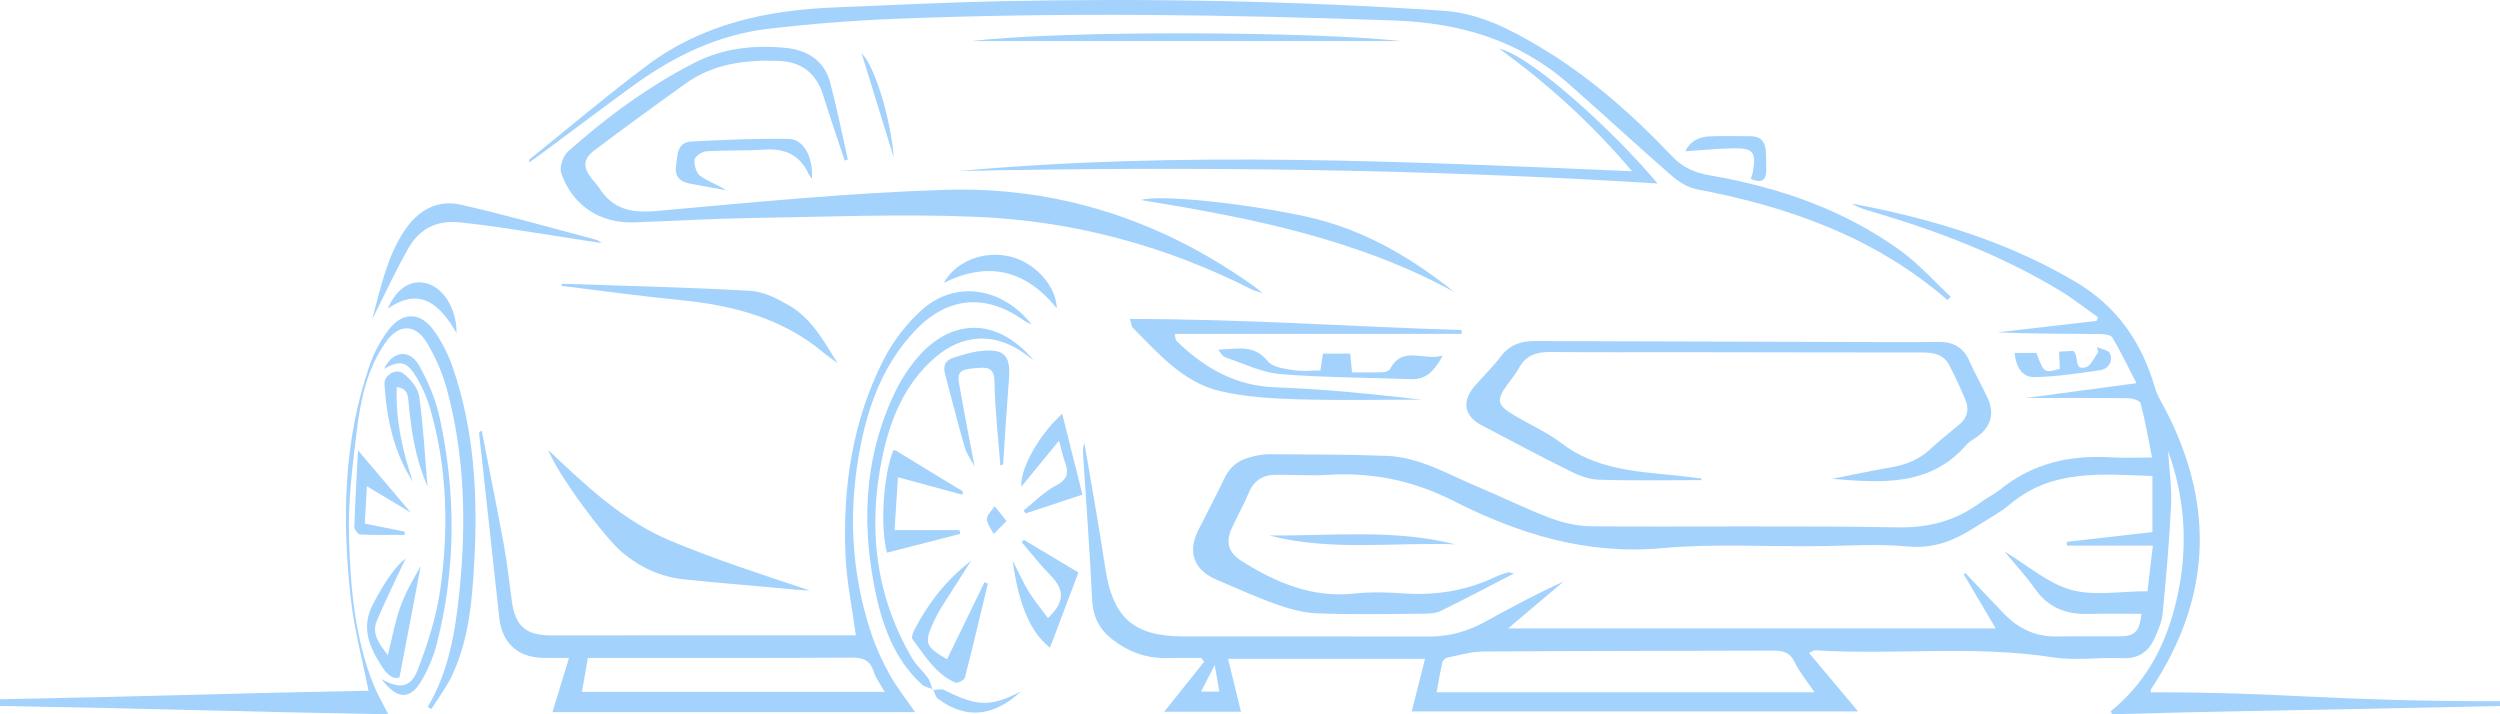 <svg width="280" height="80" viewBox="0 0 280 80" fill="none" xmlns="http://www.w3.org/2000/svg">
<path fill-rule="evenodd" clip-rule="evenodd" d="M279.998 79.075C253.543 79.651 248.031 79.651 236.552 80C236.504 79.884 236.455 79.768 236.406 79.651C240.755 76.156 242.949 71.454 244 66.132C245.047 60.825 244.672 55.605 242.818 50.49C242.945 52.495 243.255 54.508 243.162 56.502C242.973 60.579 242.605 64.649 242.22 68.713C242.136 69.609 241.742 70.497 241.381 71.339C240.684 72.962 239.539 73.811 237.646 73.718C235.089 73.591 232.47 74.02 229.967 73.628C221.078 72.234 212.139 73.391 203.244 72.831C203.164 72.826 203.079 72.905 202.608 73.129C204.484 75.366 206.29 77.517 208.1 79.675C191.544 79.675 174.84 79.675 158.116 79.675C158.594 77.783 159.077 75.873 159.605 73.785C152.173 73.785 145 73.785 137.541 73.785C138.034 75.805 138.5 77.712 138.988 79.712C136.165 79.712 133.302 79.712 130.395 79.712C131.887 77.845 133.379 75.98 134.87 74.114C134.762 73.973 134.653 73.832 134.544 73.691C133.206 73.691 131.868 73.675 130.531 73.695C128.31 73.728 126.36 72.981 124.616 71.642C123.153 70.52 122.411 69.093 122.319 67.162C122.063 61.713 121.647 56.271 121.3 50.827C121.275 50.442 121.296 50.054 121.455 49.645C122.236 54.287 123.088 58.919 123.781 63.573C124.615 69.166 126.928 71.274 132.529 71.276C141.716 71.282 150.904 71.258 160.091 71.293C162.337 71.301 164.38 70.711 166.326 69.644C169.196 68.071 172.07 66.505 175.094 65.151C173.132 66.81 171.17 68.469 168.914 70.378C187.268 70.378 205.272 70.378 223.516 70.378C222.262 68.254 221.099 66.285 219.937 64.316C219.998 64.272 220.06 64.229 220.121 64.185C221.542 65.683 222.956 67.188 224.386 68.678C226.003 70.364 227.928 71.323 230.309 71.285C232.679 71.248 235.049 71.285 237.418 71.273C239.092 71.264 239.627 70.728 239.848 68.749C237.867 68.749 235.9 68.704 233.936 68.761C231.449 68.831 229.418 68.09 227.921 65.95C226.929 64.532 225.734 63.26 224.489 61.75C227.093 63.32 229.343 65.331 231.946 66.058C234.539 66.782 237.487 66.216 240.517 66.216C240.698 64.679 240.899 62.977 241.12 61.108C237.806 61.108 234.656 61.108 231.507 61.108C231.496 60.969 231.487 60.83 231.477 60.69C234.62 60.331 237.764 59.971 241.072 59.593C241.072 57.615 241.072 55.511 241.072 53.314C235.422 53.121 229.833 52.491 225.092 56.496C223.989 57.427 222.678 58.11 221.457 58.897C219.108 60.411 216.753 61.494 213.742 61.209C210.225 60.877 206.651 61.152 203.102 61.175C197.45 61.213 191.763 60.883 186.152 61.393C177.701 62.16 170.098 59.811 162.757 56.085C158.321 53.833 153.693 52.871 148.75 53.183C146.825 53.303 144.883 53.167 142.949 53.17C141.519 53.173 140.471 53.738 139.88 55.154C139.3 56.542 138.547 57.856 137.929 59.229C137.232 60.778 137.628 61.93 139.045 62.824C142.928 65.274 146.986 66.999 151.741 66.474C153.557 66.274 155.42 66.339 157.249 66.464C160.846 66.71 164.268 66.153 167.529 64.594C167.963 64.386 168.431 64.249 168.888 64.095C168.964 64.07 169.067 64.127 169.562 64.228C166.636 65.736 164.013 67.131 161.345 68.431C160.767 68.712 160.026 68.734 159.36 68.738C155.443 68.764 151.522 68.843 147.61 68.7C146.052 68.644 144.461 68.215 142.976 67.692C140.699 66.891 138.498 65.868 136.27 64.928C133.73 63.856 132.974 61.835 134.199 59.401C135.182 57.448 136.212 55.517 137.151 53.542C137.742 52.299 138.682 51.556 139.959 51.223C140.657 51.042 141.385 50.868 142.099 50.872C146.498 50.897 150.9 50.891 155.295 51.055C159.018 51.196 162.2 53.148 165.538 54.535C168.26 55.667 170.905 56.999 173.662 58.033C175.122 58.581 176.746 58.939 178.3 58.949C189.711 59.024 201.126 58.861 212.535 59.064C216.064 59.127 219.061 58.318 221.835 56.265C222.535 55.747 223.345 55.374 224.019 54.828C227.692 51.846 231.926 50.934 236.528 51.225C237.918 51.312 239.317 51.238 241.028 51.238C240.6 49.102 240.258 47.113 239.752 45.167C239.674 44.867 238.84 44.606 238.353 44.601C234.634 44.553 230.915 44.575 226.884 44.575C231.092 44.012 235.006 43.489 239.284 42.918C238.335 41.082 237.528 39.395 236.579 37.794C236.397 37.487 235.656 37.413 235.172 37.409C231.355 37.379 227.538 37.393 223.7 37.224C227.404 36.797 231.108 36.37 234.811 35.942C234.87 35.809 234.928 35.676 234.987 35.543C233.594 34.559 232.254 33.489 230.801 32.606C224.172 28.578 216.991 25.861 209.591 23.68C208.854 23.463 208.115 23.25 207.418 22.812C208.361 22.997 209.306 23.168 210.246 23.368C218.041 25.033 225.535 27.474 232.466 31.571C237.086 34.3 239.85 38.3 241.336 43.354C241.471 43.814 241.652 44.273 241.886 44.69C248.052 55.71 247.987 66.539 240.933 77.164C240.909 77.2 240.913 77.251 240.855 77.537C256.85 77.537 260.157 78.536 280 78.536C279.999 78.716 279.998 78.895 279.998 79.075ZM203.233 77.533C202.373 76.263 201.539 75.291 201.01 74.173C200.468 73.025 199.658 72.862 198.573 72.866C187.75 72.905 176.926 72.896 166.102 72.969C164.777 72.978 163.451 73.378 162.135 73.645C161.908 73.691 161.597 73.947 161.549 74.159C161.301 75.228 161.128 76.313 160.902 77.534C175.044 77.533 189.036 77.533 203.233 77.533ZM136.05 74.481C135.422 75.699 134.99 76.539 134.513 77.463C135.245 77.463 135.846 77.463 136.565 77.463C136.406 76.539 136.262 75.711 136.05 74.481Z" fill="#A3D2FC"/>
<path fill-rule="evenodd" clip-rule="evenodd" d="M102.492 79.762C88.873 79.762 75.353 79.762 61.876 79.762C62.461 77.841 63.046 75.924 63.727 73.685C62.502 73.685 61.653 73.697 60.806 73.682C57.955 73.629 56.215 71.985 55.912 69.161C55.176 62.291 54.411 55.425 53.661 48.557C53.65 48.465 53.685 48.368 53.952 48.222C54.784 52.495 55.649 56.762 56.432 61.044C56.808 63.102 57.042 65.188 57.316 67.264C57.692 70.111 58.888 71.166 61.699 71.163C72.579 71.154 83.459 71.158 94.338 71.156C94.862 71.156 95.387 71.156 95.856 71.156C95.443 68.078 94.817 65.124 94.693 62.148C94.376 54.553 95.476 47.15 98.946 40.32C100.019 38.206 101.573 36.176 103.35 34.622C107.059 31.381 112.249 32.17 115.555 36.353C115.116 36.132 114.916 36.062 114.751 35.944C110.402 32.812 106.08 33.193 102.416 37.103C99.088 40.653 97.375 45.01 96.424 49.714C94.978 56.875 95.259 63.959 97.566 70.906C98.1 72.512 98.821 74.078 99.643 75.556C100.435 76.984 101.47 78.275 102.492 79.762ZM99.083 77.486C98.579 76.582 98.083 75.946 97.854 75.225C97.442 73.925 96.646 73.645 95.361 73.653C86.08 73.711 76.799 73.686 67.517 73.688C66.952 73.688 66.386 73.688 65.844 73.688C65.603 75.05 65.396 76.227 65.174 77.486C76.478 77.486 87.672 77.486 99.083 77.486Z" fill="#A3D2FC"/>
<path fill-rule="evenodd" clip-rule="evenodd" d="M218.115 33.606C210.014 26.576 200.361 23.157 190.054 21.199C189.049 21.008 188.023 20.374 187.231 19.684C183.361 16.312 179.594 12.821 175.74 9.43C170.103 4.471 163.531 2.553 156.038 2.289C137.427 1.632 118.828 1.363 100.221 2.11C95.459 2.302 90.692 2.673 85.96 3.236C80.369 3.902 75.415 6.316 70.884 9.616C67.32 12.211 63.801 14.867 60.26 17.494C59.961 17.715 59.65 17.917 59.264 18.184C59.284 17.982 59.265 17.883 59.3 17.855C63.717 14.306 68.041 10.629 72.582 7.249C78.802 2.62 86.056 1.118 93.627 0.824C99.745 0.587 105.861 0.268 111.981 0.138C128.567 -0.214 145.143 0.096 161.699 1.209C165.619 1.472 169.02 3.219 172.336 5.182C177.97 8.519 182.824 12.816 187.315 17.547C188.489 18.783 189.847 19.356 191.483 19.638C199.188 20.965 206.481 23.455 212.878 28.091C214.916 29.568 216.623 31.507 218.482 33.234C218.359 33.358 218.237 33.482 218.115 33.606Z" fill="#A3D2FC"/>
<path fill-rule="evenodd" clip-rule="evenodd" d="M94.608 17.988C93.801 15.549 92.963 13.121 92.196 10.669C91.415 8.174 89.759 6.909 87.18 6.817C83.488 6.685 79.919 7.124 76.808 9.344C73.382 11.79 69.979 14.27 66.617 16.802C65.281 17.809 65.259 18.719 66.284 20.019C66.555 20.362 66.869 20.676 67.102 21.043C68.622 23.434 70.714 23.882 73.47 23.636C84.244 22.674 95.028 21.601 105.831 21.263C118.458 20.867 130.041 24.644 140.398 32.033C140.633 32.201 140.853 32.388 141.433 32.842C140.746 32.612 140.449 32.552 140.189 32.419C130.513 27.5 120.208 24.751 109.437 24.288C101.001 23.926 92.531 24.292 84.078 24.42C79.73 24.486 75.385 24.748 71.038 24.906C67.24 25.044 64.12 23.037 62.855 19.398C62.627 18.742 63.049 17.478 63.602 16.984C67.952 13.098 72.643 9.655 77.838 7.003C81.015 5.381 84.513 5.014 88.021 5.365C90.37 5.601 92.311 6.756 92.971 9.223C93.732 12.077 94.304 14.983 94.958 17.867C94.841 17.908 94.724 17.948 94.608 17.988Z" fill="#A3D2FC"/>
<path fill-rule="evenodd" clip-rule="evenodd" d="M190.566 53.773C186.702 53.773 182.835 53.852 178.974 53.725C177.865 53.689 176.713 53.192 175.69 52.684C172.397 51.048 169.148 49.321 165.895 47.603C163.997 46.602 163.707 44.939 165.127 43.288C166.109 42.148 167.2 41.097 168.11 39.903C169.099 38.604 170.369 38.193 171.904 38.198C184.087 38.242 196.271 38.273 208.454 38.305C211.307 38.313 214.16 38.349 217.012 38.291C218.696 38.257 219.879 38.849 220.582 40.449C221.188 41.828 221.937 43.142 222.58 44.505C223.404 46.252 223.032 47.717 221.522 48.859C221.098 49.181 220.582 49.416 220.242 49.81C216.217 54.455 210.908 54.107 205.173 53.632C207.618 53.153 209.68 52.705 211.76 52.354C213.474 52.066 214.988 51.458 216.274 50.235C217.291 49.267 218.419 48.419 219.49 47.51C220.386 46.749 220.559 45.787 220.113 44.743C219.56 43.447 218.97 42.163 218.328 40.908C217.718 39.714 216.611 39.48 215.378 39.48C206.531 39.48 197.686 39.457 188.839 39.446C183.762 39.44 178.685 39.472 173.608 39.425C172.07 39.41 170.877 39.809 170.108 41.244C169.767 41.882 169.272 42.435 168.85 43.028C167.543 44.869 167.64 45.352 169.642 46.545C171.389 47.587 173.286 48.418 174.891 49.643C178.625 52.494 182.999 52.798 187.377 53.221C188.432 53.323 189.483 53.464 190.536 53.587C190.546 53.649 190.556 53.711 190.566 53.773Z" fill="#A3D2FC"/>
<path fill-rule="evenodd" clip-rule="evenodd" d="M47.908 79.17C50.225 75.27 50.971 70.91 51.431 66.506C52.236 58.802 52.084 51.123 50.053 43.596C49.567 41.792 48.779 40.013 47.823 38.407C46.527 36.231 44.663 36.247 43.207 38.316C41.133 41.263 40.39 44.721 39.966 48.196C39.478 52.199 38.96 56.251 39.084 60.262C39.256 65.79 39.725 71.354 41.795 76.595C42.202 77.624 42.774 78.586 43.48 80C25.917 79.684 17.37 79.373 0.004 79.061C0.003 78.813 0.002 78.566 0 78.318C16.77 77.997 24.721 77.677 41.273 77.361C40.604 73.952 39.663 70.468 39.275 66.922C38.313 58.155 38.46 49.421 41.381 40.965C41.88 39.52 42.638 38.094 43.569 36.889C45.13 34.868 47.141 34.95 48.617 37.052C49.471 38.267 50.185 39.641 50.672 41.046C53.139 48.154 53.525 55.525 53.118 62.963C52.882 67.296 52.511 71.636 50.64 75.637C50.017 76.97 49.096 78.16 48.311 79.415C48.176 79.332 48.042 79.251 47.908 79.17Z" fill="#A3D2FC"/>
<path fill-rule="evenodd" clip-rule="evenodd" d="M107.404 19.157C132.407 16.886 157.442 18.089 182.792 19.18C178.296 13.861 173.398 9.442 167.927 5.45C171.64 6.351 180.837 14.811 185.65 20.551C159.424 18.921 133.435 18.614 107.404 19.157Z" fill="#A3D2FC"/>
<path fill-rule="evenodd" clip-rule="evenodd" d="M163.706 37.391C153.038 37.391 142.37 37.391 131.574 37.391C131.667 37.825 131.645 38.064 131.752 38.168C134.86 41.204 138.354 43.228 142.885 43.384C148.333 43.573 153.768 44.14 159.205 44.759C154.576 44.759 149.943 44.867 145.319 44.721C142.39 44.628 139.4 44.467 136.569 43.783C132.458 42.791 129.724 39.566 126.848 36.686C126.731 36.57 126.734 36.334 126.554 35.723C139.076 35.723 151.386 36.582 163.708 36.969C163.708 37.11 163.707 37.251 163.706 37.391Z" fill="#A3D2FC"/>
<path fill-rule="evenodd" clip-rule="evenodd" d="M61.405 50.402C65.683 54.475 69.812 58.34 75.01 60.531C80.106 62.677 85.392 64.362 90.725 66.146C90.111 66.106 89.497 66.075 88.885 66.025C88.211 65.969 87.54 65.893 86.867 65.832C83.458 65.521 80.044 65.248 76.639 64.892C74.029 64.619 71.719 63.576 69.699 61.876C67.603 60.112 62.428 53.07 61.405 50.402Z" fill="#A3D2FC"/>
<path fill-rule="evenodd" clip-rule="evenodd" d="M104.506 77.2C104.078 77.024 103.554 76.952 103.235 76.657C100.018 73.676 98.696 69.719 97.903 65.576C96.439 57.923 96.944 50.457 100.508 43.39C101.008 42.401 101.641 41.461 102.322 40.585C106.26 35.527 111.603 35.402 115.766 40.349C115.458 40.124 115.148 39.902 114.841 39.673C111.558 37.22 107.872 37.334 104.751 40.021C101.351 42.949 99.724 46.892 98.833 51.14C97.177 59.042 98.01 66.633 102.136 73.693C102.618 74.517 103.388 75.166 103.944 75.952C104.211 76.329 104.292 76.841 104.458 77.29C104.458 77.29 104.506 77.2 104.506 77.2Z" fill="#A3D2FC"/>
<path fill-rule="evenodd" clip-rule="evenodd" d="M162.879 32.706C151.913 26.713 139.908 24.372 127.784 22.401C129.843 21.769 139.237 22.73 146.254 24.252C152.519 25.611 157.904 28.721 162.879 32.706Z" fill="#A3D2FC"/>
<path fill-rule="evenodd" clip-rule="evenodd" d="M62.922 31.78C69.97 32.022 77.023 32.174 84.062 32.576C85.566 32.662 87.124 33.475 88.474 34.27C90.939 35.721 92.29 38.252 93.789 40.655C93.27 40.27 92.73 39.911 92.235 39.497C87.57 35.594 82.029 34.181 76.149 33.604C71.731 33.17 67.329 32.556 62.92 32.022C62.92 31.941 62.921 31.861 62.922 31.78Z" fill="#A3D2FC"/>
<path fill-rule="evenodd" clip-rule="evenodd" d="M67.386 27.231C63.707 26.657 60.287 26.107 56.862 25.595C55.048 25.324 53.23 25.081 51.406 24.896C48.963 24.649 46.988 25.613 45.784 27.722C44.325 30.279 43.096 32.969 41.678 35.779C42.632 32.248 43.321 28.82 45.29 25.847C46.802 23.566 48.952 22.324 51.592 22.922C56.71 24.077 61.762 25.534 66.84 26.873C66.957 26.903 67.055 27.01 67.386 27.231Z" fill="#A3D2FC"/>
<path fill-rule="evenodd" clip-rule="evenodd" d="M106.068 73.844C107.49 70.916 108.877 68.059 110.265 65.203C110.389 65.258 110.514 65.313 110.638 65.368C109.796 68.873 108.975 72.384 108.072 75.874C107.999 76.156 107.249 76.557 107.007 76.452C104.77 75.483 103.566 73.419 102.188 71.564C102.047 71.376 102.258 70.834 102.422 70.518C103.986 67.517 106.031 64.898 108.76 62.814C107.659 64.535 106.551 66.253 105.46 67.981C105.177 68.431 104.927 68.907 104.698 69.389C103.442 72.019 103.56 72.367 106.068 73.844Z" fill="#A3D2FC"/>
<path fill-rule="evenodd" clip-rule="evenodd" d="M161.59 39.828C160.625 41.585 159.706 42.535 158.007 42.468C153.127 42.278 148.231 42.297 143.369 41.895C141.319 41.725 139.331 40.73 137.332 40.057C136.972 39.935 136.697 39.558 136.453 39.149C138.403 39.153 140.387 38.45 141.981 40.448C142.522 41.127 143.838 41.288 144.838 41.456C145.818 41.62 146.848 41.492 147.886 41.492C147.984 40.843 148.07 40.272 148.172 39.604C149.171 39.604 150.152 39.604 151.227 39.604C151.287 40.239 151.339 40.802 151.424 41.705C152.575 41.705 153.755 41.727 154.933 41.688C155.196 41.679 155.581 41.527 155.69 41.321C157.108 38.663 159.394 40.448 161.59 39.828Z" fill="#A3D2FC"/>
<path fill-rule="evenodd" clip-rule="evenodd" d="M107.776 55.406C105.471 54.781 103.166 54.156 100.574 53.454C100.447 55.409 100.322 57.34 100.189 59.376C102.789 59.376 105.124 59.376 107.46 59.376C107.489 59.516 107.518 59.655 107.546 59.795C104.81 60.496 102.073 61.198 99.341 61.898C98.543 58.918 98.965 53.047 100.052 50.444C100.144 50.447 100.255 50.419 100.325 50.461C102.836 51.984 105.343 53.515 107.851 55.044C107.825 55.164 107.801 55.285 107.776 55.406Z" fill="#A3D2FC"/>
<path fill-rule="evenodd" clip-rule="evenodd" d="M42.727 76.049C44.727 77.215 46.017 77.022 46.779 75.034C47.881 72.159 48.861 69.154 49.295 66.118C50.273 59.279 50.111 52.425 48.169 45.721C47.822 44.523 47.294 43.344 46.658 42.271C45.58 40.453 44.814 40.309 43.025 41.299C43.949 39.318 45.858 39.03 46.932 40.927C47.967 42.755 48.816 44.79 49.258 46.842C51.075 55.283 51.072 63.748 48.912 72.145C48.553 73.538 47.973 74.918 47.253 76.163C45.956 78.41 44.493 78.412 42.727 76.049Z" fill="#A3D2FC"/>
<path fill-rule="evenodd" clip-rule="evenodd" d="M112.039 52.126C111.802 48.998 111.432 45.871 111.382 42.739C111.355 41.011 110.439 41.149 109.35 41.224C107.513 41.351 107.183 41.627 107.435 43.069C107.976 46.163 108.587 49.244 109.15 52.231C108.831 51.627 108.285 50.903 108.048 50.089C107.25 47.347 106.564 44.572 105.831 41.81C105.606 40.96 105.918 40.347 106.719 40.091C107.722 39.77 108.745 39.434 109.783 39.319C112.495 39.018 113.211 39.787 113.003 42.437C112.753 45.633 112.561 48.833 112.344 52.031C112.241 52.063 112.139 52.094 112.039 52.126Z" fill="#A3D2FC"/>
<path fill-rule="evenodd" clip-rule="evenodd" d="M113.412 62.78C114.131 64.178 114.616 65.283 115.244 66.299C115.874 67.315 116.646 68.241 117.365 69.22C119.258 67.447 119.259 66.067 117.655 64.437C116.502 63.266 115.489 61.955 114.414 60.707C114.501 60.628 114.588 60.549 114.676 60.47C116.599 61.62 118.524 62.77 120.784 64.121C119.762 66.823 118.702 69.625 117.598 72.54C115.39 70.808 114.102 67.723 113.412 62.78Z" fill="#A3D2FC"/>
<path fill-rule="evenodd" clip-rule="evenodd" d="M118.964 46.343C119.718 49.356 120.475 52.368 121.235 55.398C118.876 56.178 116.88 56.838 114.884 57.497C114.8 57.395 114.715 57.292 114.63 57.189C115.826 56.239 116.919 55.087 118.247 54.392C119.535 53.718 119.746 52.985 119.281 51.76C119.044 51.134 118.916 50.466 118.612 49.353C117.055 51.255 115.714 52.894 114.395 54.505C114.217 52.748 116.105 48.952 118.964 46.343Z" fill="#A3D2FC"/>
<path fill-rule="evenodd" clip-rule="evenodd" d="M90.938 20.04C90.757 19.768 90.639 19.634 90.567 19.478C89.583 17.341 87.894 16.607 85.623 16.756C83.46 16.899 81.281 16.806 79.118 16.945C78.632 16.977 77.836 17.5 77.792 17.872C77.721 18.465 77.977 19.37 78.42 19.697C79.287 20.335 80.376 20.666 81.318 21.306C79.953 21.057 78.585 20.818 77.222 20.556C76.183 20.355 75.547 19.781 75.711 18.634C75.88 17.463 75.763 15.945 77.422 15.852C81.034 15.65 84.656 15.513 88.272 15.55C90.003 15.567 91.075 17.517 90.938 20.04Z" fill="#A3D2FC"/>
<path fill-rule="evenodd" clip-rule="evenodd" d="M45.439 62.544C44.469 64.62 43.263 67.029 42.214 69.505C41.581 71 42.49 72.129 43.439 73.385C43.93 71.421 44.235 69.654 44.83 67.992C45.409 66.372 46.285 64.86 47.126 63.388C46.351 67.446 45.576 71.506 44.745 75.855C44.105 76.148 43.396 75.584 42.917 74.86C41.439 72.625 40.317 70.37 41.822 67.573C42.913 65.543 44.048 63.623 45.439 62.544Z" fill="#A3D2FC"/>
<path fill-rule="evenodd" clip-rule="evenodd" d="M47.882 54.472C46.518 51.381 46.063 48.269 45.764 45.12C45.69 44.337 45.698 43.525 44.435 43.351C44.287 47.049 45.095 50.519 46.23 53.946C44.089 50.616 43.304 46.891 43.061 43.022C42.995 41.984 44.392 41.187 45.231 41.873C45.993 42.495 46.819 43.462 46.947 44.373C47.405 47.636 47.579 50.94 47.882 54.472Z" fill="#A3D2FC"/>
<path fill-rule="evenodd" clip-rule="evenodd" d="M108.792 4.601C119.327 3.364 147.045 3.524 156.953 4.601C142.376 4.601 125.584 4.601 108.792 4.601Z" fill="#A3D2FC"/>
<path fill-rule="evenodd" clip-rule="evenodd" d="M46.006 57.406C44.259 56.358 42.758 55.457 41.09 54.458C41.015 55.817 40.943 57.129 40.859 58.639C42.434 58.958 43.879 59.25 45.323 59.542C45.327 59.663 45.331 59.783 45.335 59.903C43.673 59.903 42.008 59.94 40.35 59.864C40.105 59.853 39.677 59.302 39.687 59.013C39.781 56.152 39.949 53.294 40.096 50.44C42.039 52.729 43.886 54.907 46.006 57.406Z" fill="#A3D2FC"/>
<path fill-rule="evenodd" clip-rule="evenodd" d="M105.702 31.683C107.064 29.246 110.2 28.017 113.18 28.744C115.877 29.403 118.283 31.969 118.365 34.539C114.801 30.125 110.584 29.264 105.702 31.683Z" fill="#A3D2FC"/>
<path fill-rule="evenodd" clip-rule="evenodd" d="M162.993 60.965C156.046 60.714 149.041 61.767 142.162 59.975C149.118 60.034 156.112 59.225 162.993 60.965Z" fill="#A3D2FC"/>
<path fill-rule="evenodd" clip-rule="evenodd" d="M225.63 39.527C226.556 39.527 227.317 39.527 228.072 39.527C228.936 41.801 228.936 41.801 230.708 41.31C230.678 40.713 230.647 40.099 230.611 39.385C231.216 39.352 231.769 39.322 232.195 39.299C232.931 39.873 232.162 41.532 233.617 41.132C234.193 40.974 234.555 40.026 235.014 39.438C234.963 39.249 234.911 39.06 234.86 38.872C235.368 39.105 236.18 39.222 236.324 39.598C236.667 40.493 236.138 41.321 235.227 41.458C232.803 41.821 230.358 42.173 227.914 42.242C226.484 42.282 225.798 41.119 225.63 39.527Z" fill="#A3D2FC"/>
<path fill-rule="evenodd" clip-rule="evenodd" d="M188.757 16.943C189.205 15.932 190.181 15.327 191.45 15.273C192.988 15.206 194.531 15.266 196.072 15.256C197.133 15.249 197.678 15.807 197.764 16.828C197.821 17.503 197.801 18.186 197.822 18.864C197.859 20.094 197.406 20.631 196.086 20.023C196.163 19.783 196.277 19.533 196.321 19.272C196.705 17.022 196.369 16.57 194.102 16.612C192.306 16.645 190.513 16.829 188.757 16.943Z" fill="#A3D2FC"/>
<path fill-rule="evenodd" clip-rule="evenodd" d="M43.442 34.558C44.366 32.369 45.923 31.329 47.622 31.691C49.566 32.105 51.148 34.458 51.132 37.304C49.24 34.025 47.043 32.089 43.442 34.558Z" fill="#A3D2FC"/>
<path fill-rule="evenodd" clip-rule="evenodd" d="M104.507 77.2C104.507 77.2 104.46 77.29 104.459 77.291C104.893 77.279 105.409 77.105 105.75 77.278C109.569 79.221 111.014 79.131 114.354 77.437C111.289 80.28 108.166 80.578 105.067 78.273C104.777 78.057 104.689 77.565 104.507 77.2Z" fill="#A3D2FC"/>
<path fill-rule="evenodd" clip-rule="evenodd" d="M100.11 17.669C98.925 13.83 97.674 9.78 96.494 5.961C97.921 7.332 99.712 12.994 100.11 17.669Z" fill="#A3D2FC"/>
<path fill-rule="evenodd" clip-rule="evenodd" d="M112.727 58.349C112.133 58.953 111.714 59.379 111.296 59.806C111.021 59.246 110.534 58.687 110.534 58.129C110.535 57.654 111.095 57.178 111.408 56.704C111.79 57.179 112.171 57.656 112.727 58.349Z" fill="#A3D2FC"/>
</svg>
